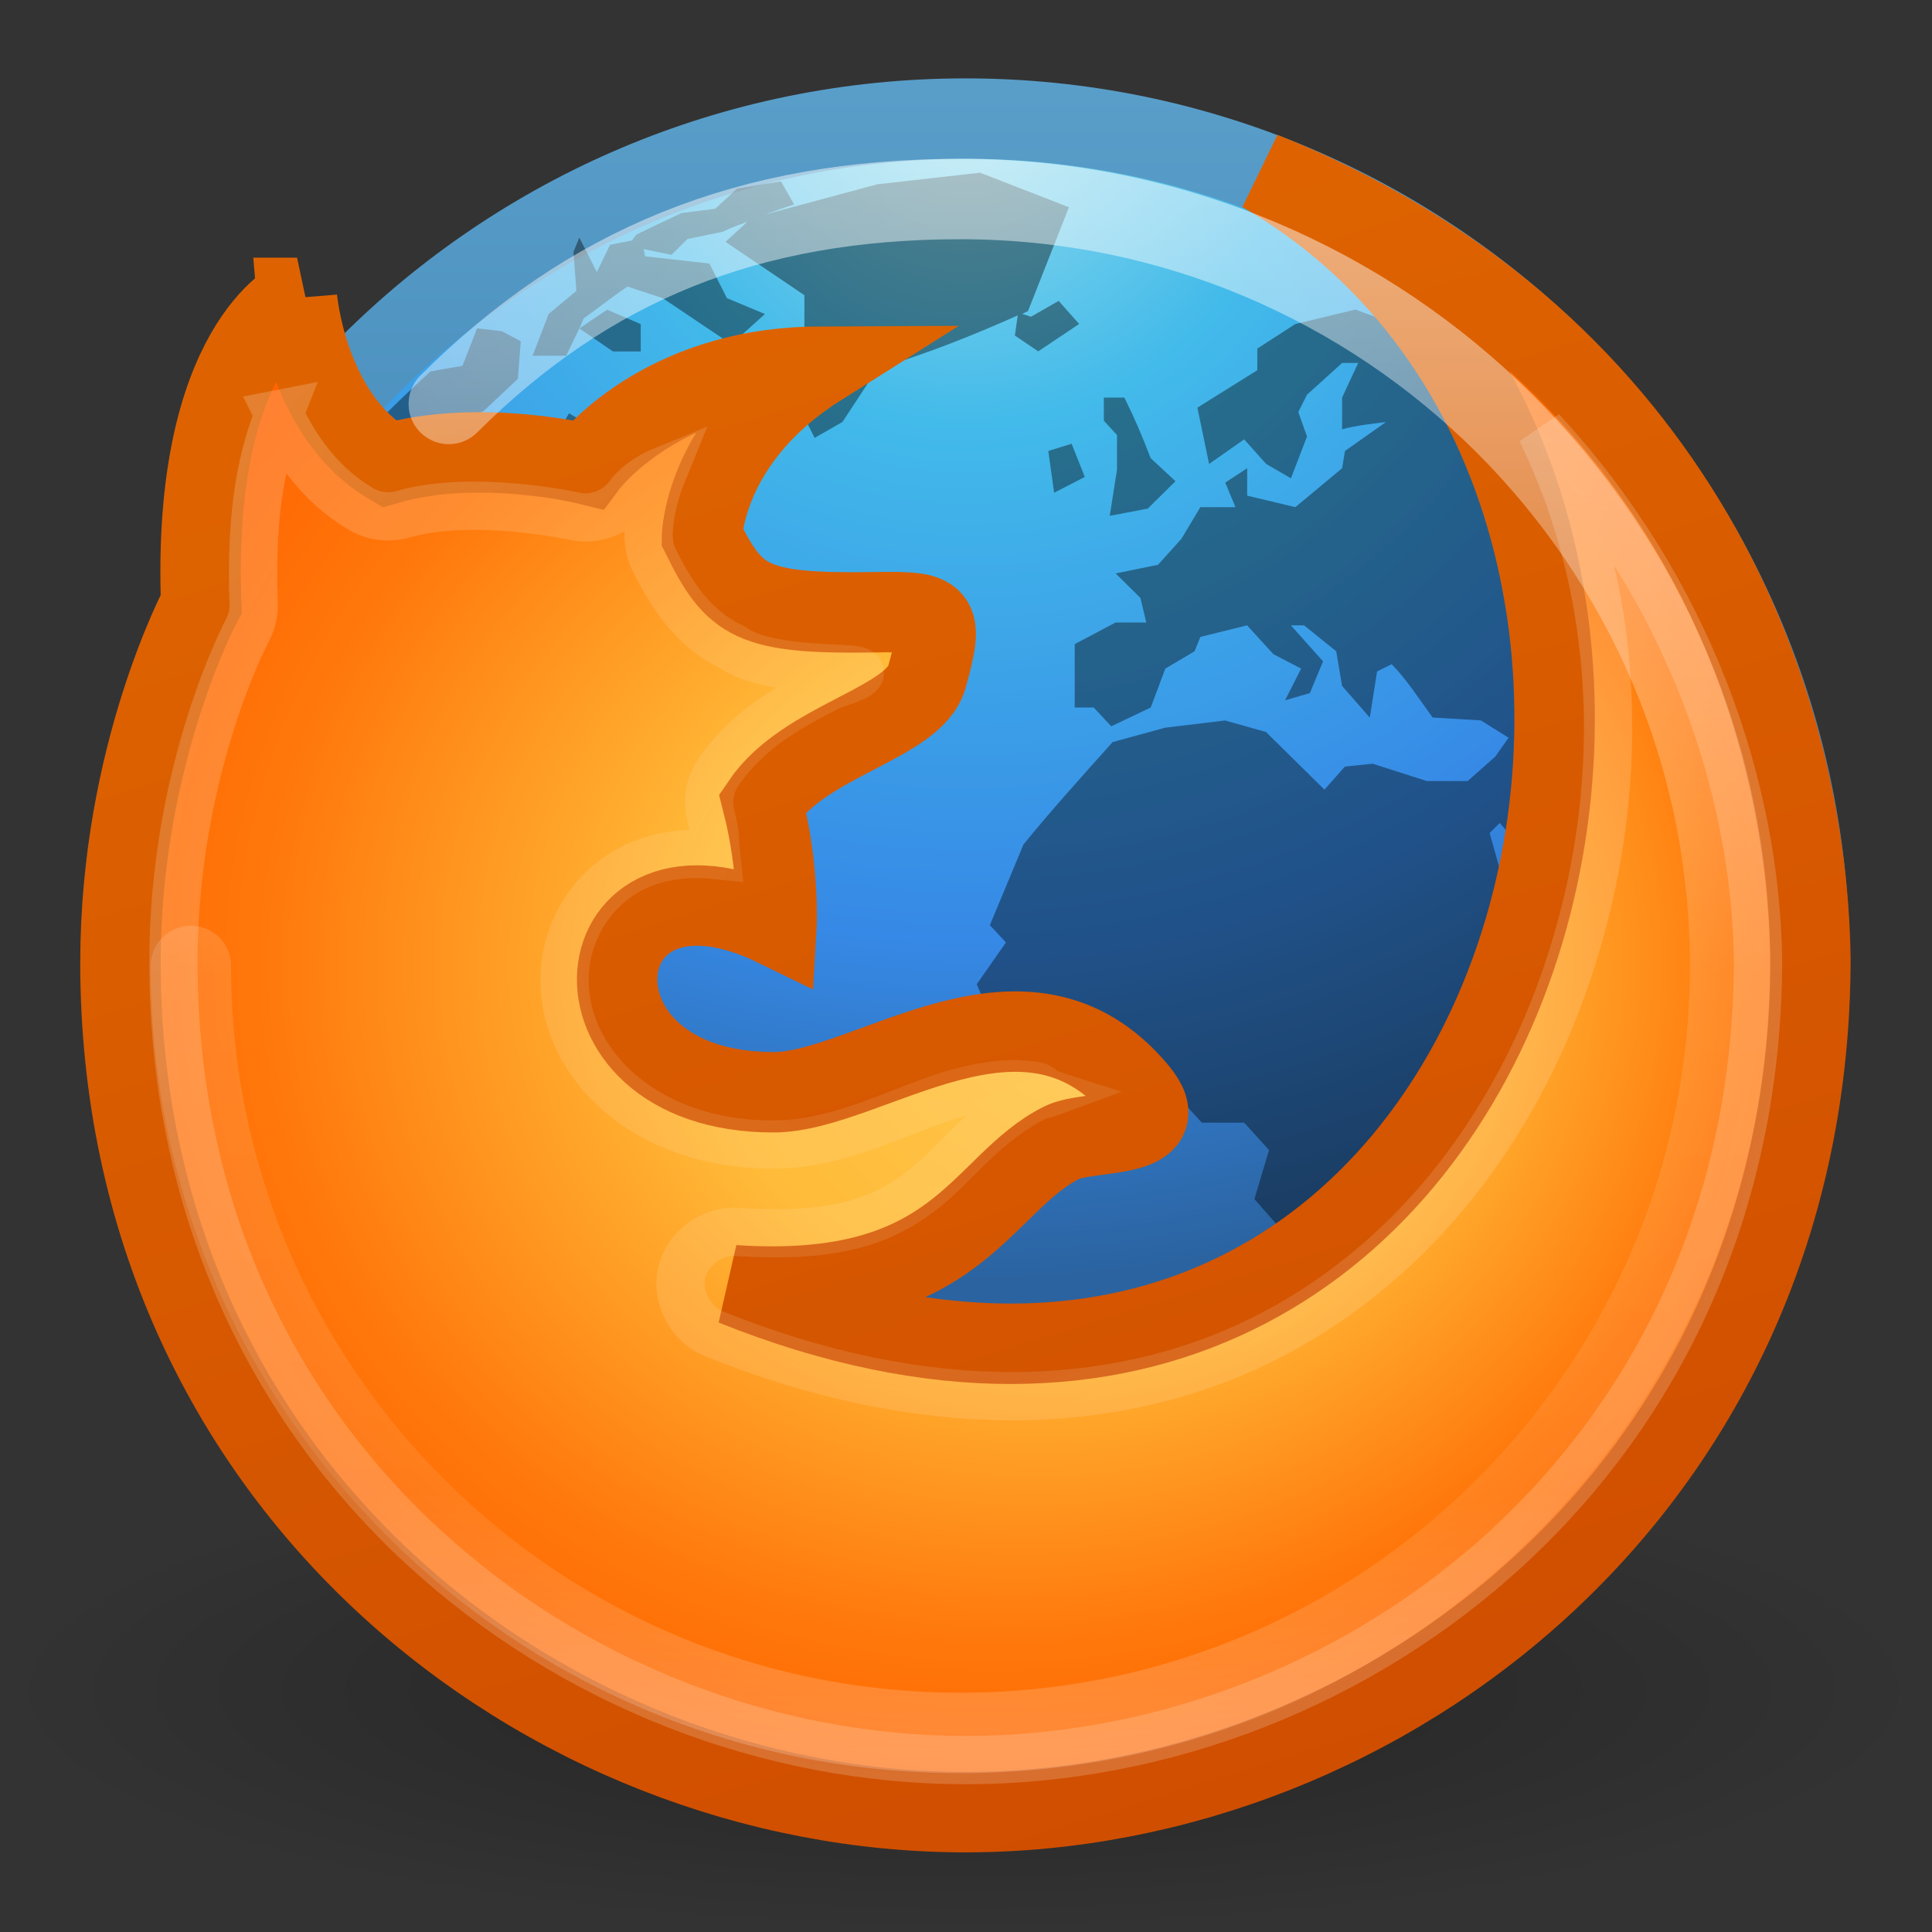 <?xml version="1.0" encoding="UTF-8" standalone="no"?>
<!-- Created with Inkscape (http://www.inkscape.org/) -->
<svg id="svg3946" xmlns:rdf="http://www.w3.org/1999/02/22-rdf-syntax-ns#" xmlns="http://www.w3.org/2000/svg" height="24" width="24" version="1.1" xmlns:cc="http://creativecommons.org/ns#" xmlns:xlink="http://www.w3.org/1999/xlink" xmlns:dc="http://purl.org/dc/elements/1.1/">
 <rect width="100%" height="100%" fill="#333333" stroke="none"/>
 <defs id="defs3948">
  <radialGradient id="radialGradient3944" gradientUnits="userSpaceOnUse" cy="4.625" cx="62.625" gradientTransform="matrix(1.129 0 0 .282 -58.729 27.694)" r="10.625">
   <stop id="stop8840" offset="0"/>
   <stop id="stop8842" stop-opacity="0" offset="1"/>
  </radialGradient>
  <radialGradient id="radialGradient3669" gradientUnits="userSpaceOnUse" cx="6.297" cy="8.45" r="20" gradientTransform="matrix(0 .996 -1.053 -2.7097e-8 24.925 -4.738)">
   <stop id="stop3750-8-9-5" stop-color="#90dbec" offset="0"/>
   <stop id="stop3752-3-2-4" stop-color="#42baea" offset=".262"/>
   <stop id="stop3754-7-2-9" stop-color="#3689e6" offset=".705"/>
   <stop id="stop3756-9-3-3" stop-color="#2b63a0" offset="1"/>
  </radialGradient>
  <linearGradient id="linearGradient3671" y2="3.899" gradientUnits="userSpaceOnUse" y1="44" gradientTransform="matrix(.743 0 0 .743 -1.802 -1.852)" x2="24" x1="24">
   <stop id="stop3760-7-3-3" stop-color="#185f9a" offset="0"/>
   <stop id="stop3762-8-4-3" stop-color="#599ec9" offset="1"/>
  </linearGradient>
  <radialGradient id="radialGradient4537" fy="22.504" gradientUnits="userSpaceOnUse" cy="26.141" cx="21.12" gradientTransform="matrix(0 .746 -.817 0 37.384 .26)" r="20.002">
   <stop id="stop9910" stop-color="#ffca51" offset="0"/>
   <stop id="stop9926" stop-color="#ffbb39" offset=".399"/>
   <stop id="stop9928" stop-color="#ff780b" offset=".776"/>
   <stop id="stop9912" stop-color="#ff6201" offset="1"/>
  </radialGradient>
  <linearGradient id="linearGradient4539" y2="44.332" gradientUnits="userSpaceOnUse" x2="32.438" gradientTransform="matrix(.725 0 0 .727 -1.371 -2.145)" y1="8.54" x1="21.375">
   <stop id="stop9946" stop-color="#de6300" offset="0"/>
   <stop id="stop9944" stop-color="#d04e00" offset="1"/>
  </linearGradient>
  <linearGradient id="linearGradient4533" y2="44.341" gradientUnits="userSpaceOnUse" x2="71.204" gradientTransform="matrix(.714 0 0 .711 -35.261 -2.006)" y1="6.238" x1="71.204">
   <stop id="stop4013-5" stop-color="#fff" offset="0"/>
   <stop id="stop4015-0" stop-color="#fff" stop-opacity=".235" offset=".508"/>
   <stop id="stop4017-5" stop-color="#fff" stop-opacity=".157" offset=".835"/>
   <stop id="stop4019-6" stop-color="#fff" stop-opacity=".392" offset="1"/>
  </linearGradient>
  <radialGradient id="radialGradient4535" gradientUnits="userSpaceOnUse" cy="16.569" cx="16.768" gradientTransform="matrix(.874 0 0 .864 1.089 1.482)" r="19.594">
   <stop id="stop9952" stop-color="#fff" stop-opacity=".157" offset="0"/>
   <stop id="stop9960" stop-color="#fff" stop-opacity=".235" offset=".43"/>
   <stop id="stop9958" stop-color="#fff" stop-opacity=".392" offset=".95"/>
   <stop id="stop9954" stop-color="#fff" offset="1"/>
  </radialGradient>
 </defs>
 <g id="layer1" transform="translate(0,-8)">
  <path id="path8836" opacity=".3" d="m24 29c0 1.657-5.373 3-12 3s-12-1.343-12-3c-2.5e-7 -1.657 5.373-3 12-3s12 1.343 12 3z" fill-rule="evenodd" fill="url(#radialGradient3944)"/>
 </g>
 <g id="g4524" transform="matrix(.724 0 0 .724 .39 .393)">
  <path id="path2555" stroke-linejoin="round" style="color:#000000" d="m16.026 1.492c-7.992 0-14.484 6.492-14.484 14.484 0 7.992 6.492 14.484 14.484 14.484 7.992 0 14.484-6.492 14.484-14.484 0-7.992-6.492-14.484-14.484-14.484z" stroke="url(#linearGradient3671)" stroke-linecap="round" stroke-width="1.38" fill="url(#radialGradient3669)"/>
  <path id="path6534-3" opacity=".4" d="m16.271 2.421-1.755 0.198-1.93 0.519c0.164-0.057 0.331-0.119 0.501-0.173l-0.226-0.396-0.752 0.124-0.376 0.346-0.577 0.074-0.526 0.247-0.251 0.124-0.075 0.099-0.376 0.074-0.226 0.47-0.301-0.594-0.1 0.247 0.05 0.668-0.476 0.396-0.276 0.717h0.577l0.226-0.47 0.075-0.173c0.254-0.177 0.494-0.374 0.752-0.544l0.602 0.198c0.392 0.263 0.786 0.529 1.178 0.792l0.577-0.519-0.652-0.272-0.301-0.594-1.103-0.124-0.025-0.124 0.476 0.099 0.276-0.272 0.602-0.124c0.142-0.068 0.282-0.118 0.426-0.173l-0.376 0.346 1.354 0.915v0.544l-0.526 0.519 0.702 1.385 0.476-0.272 0.602-0.915c0.846-0.258 1.608-0.558 2.407-0.915l-0.05 0.346 0.401 0.272 0.702-0.47-0.351-0.396-0.476 0.272-0.15-0.049c0.035-0.016 0.066-0.034 0.1-0.049l0.702-1.781-1.529-0.594zm-6.869 2.671 0.577 0.396h0.476v-0.47l-0.577-0.247-0.476 0.322zm13.311-0.322-1.027 0.247l-0.652 0.421v0.371l-1.028 0.643 0.201 0.965 0.602-0.421 0.376 0.421 0.426 0.247 0.276-0.717-0.15-0.421 0.15-0.297 0.602-0.544h0.276l-0.276 0.594v0.544c0.248-0.067 0.498-0.093 0.752-0.124l-0.702 0.495-0.05 0.297-0.802 0.668-0.827-0.198v-0.47l-0.376 0.247 0.175 0.421h-0.602l-0.326 0.544-0.401 0.445-0.727 0.148 0.426 0.421 0.1 0.421h-0.526l-0.702 0.371v1.088h0.326l0.301 0.322 0.677-0.322 0.251-0.668 0.501-0.297 0.1-0.247 0.802-0.198 0.451 0.495 0.476 0.247-0.276 0.544 0.426-0.124 0.226-0.544-0.552-0.618h0.226l0.552 0.445 0.1 0.594 0.476 0.544 0.125-0.792 0.251-0.124c0.267 0.273 0.477 0.608 0.702 0.915l0.827 0.049 0.476 0.297-0.226 0.322-0.476 0.421h-0.702l-0.928-0.297-0.476 0.049-0.351 0.396-1.003-0.989-0.702-0.198-1.028 0.124-0.902 0.247c-0.515 0.576-1.042 1.158-1.529 1.756l-0.577 1.385 0.276 0.297-0.501 0.717 0.552 1.262c0.459 0.512 0.921 1.021 1.379 1.534l0.677-0.569 0.276 0.346 0.727-0.47 0.251 0.272h0.727l0.426 0.47-0.251 0.841 0.501 0.569-0.025 0.989 0.376 0.717-0.276 0.618c-0.027 0.444-0.05 0.867-0.05 1.311 0.221 0.601 0.443 1.2 0.652 1.806l0.15 0.965v0.495h0.401l0.577-0.371h0.702l1.053-1.163-0.125-0.396 0.702-0.618-0.526-0.569 0.627-0.495 0.602-0.371 0.276-0.297-0.175-0.668v-1.682l0.476-1.039 0.602-0.643 0.652-1.583v-0.421c-0.324 0.04-0.635 0.077-0.953 0.099l0.652-0.643 0.902-0.594 0.476-0.544v-0.594c-0.108-0.201-0.217-0.417-0.326-0.618l-0.426 0.495-0.326-0.371-0.476-0.371v-0.767l0.552 0.618 0.627-0.074c0.283 0.253 0.554 0.478 0.802 0.767l0.401-0.445c0-0.479-0.547-2.846-1.73-4.848-1.183-2.003-3.259-3.835-3.259-3.835l-0.15 0.272-0.552 0.594-0.702-0.717h0.702l0.326-0.346-1.304-0.247-0.677-0.247zm-15.066 0.322-0.251 0.643s-0.439 0.071-0.552 0.099c-1.438 1.308-4.338 4.144-5.014 9.474 0.027 0.124 0.476 0.841 0.476 0.841l1.103 0.643 1.103 0.297 0.476 0.569 0.727 0.544 0.426-0.074 0.301 0.148v0.099l-0.401 1.113-0.326 0.47 0.1 0.223-0.251 0.891 0.928 1.682 0.953 0.816 0.426 0.594-0.05 1.237 0.301 0.693-0.301 1.336s-0.04-0.011 0 0.124c0.04 0.135 1.676 1.041 1.78 0.965 0.104-0.078 0.201-0.148 0.201-0.148l-0.1-0.297 0.426-0.396 0.15-0.421 0.677-0.223 0.526-1.286-0.15-0.346 0.351-0.544 0.802-0.173 0.401-0.94-0.1-1.163 0.627-0.866 0.1-0.891c-0.86-0.421-1.704-0.853-2.557-1.286l-0.426-0.818-0.777-0.173-0.426-1.113-1.028 0.124-0.902-0.643-0.953 0.816v0.124c-0.285-0.082-0.623-0.094-0.877-0.248l-0.201-0.594v-0.643l-0.652 0.074c0.052-0.41 0.123-0.827 0.175-1.237h-0.376l-0.376 0.47-0.351 0.173-0.526-0.297-0.05-0.643 0.1-0.693 0.777-0.594h0.627l0.125-0.346 0.777 0.173 0.577 0.717 0.1-1.187 1.003-0.816 0.351-0.866 0.752-0.297 0.401-0.594 0.953-0.173 0.476-0.693h-1.429l0.902-0.421h0.627l0.802-0.272 0.15 0.767 0.351-0.544-0.401-0.272 0.1-0.322-0.326-0.297-0.351-0.099 0.101-0.371-0.276-0.519-0.627 0.247 0.1-0.47-0.727-0.42-0.577 0.99 0.05 0.346-0.577 0.247-0.351 0.767-0.175-0.717-0.978-0.396-0.175-0.544 1.329-0.742 0.577-0.544 0.05-0.643-0.326-0.173-0.426-0.05zm10.754 1.187v0.396l0.226 0.247v0.594l-0.125 0.792 0.652-0.124 0.476-0.47-0.426-0.396c-0.138-0.363-0.278-0.691-0.451-1.039h-0.351zm-0.552 0.792-0.401 0.124 0.1 0.717 0.526-0.272-0.226-0.569zm7.345 6.506 0.602 0.693 0.727 1.534 0.451 0.495-0.226 0.519 0.401 0.47c-0.184 0.012-0.362 0.025-0.552 0.025-0.342-0.713-0.614-1.432-0.875-2.177l-0.451-0.495-0.251-0.891 0.175-0.173z"/>
  <path id="path10380-0-8" d="m4.556 4.568s0.165 2.01 1.573 2.848c1.562-0.448 3.414 0.01 3.414 0.01s1.237-1.664 3.967-1.677c-1.973 1.246-2.003 2.912-2.003 2.912 0.557 1.124 0.837 1.335 2.979 1.301 1.104-0.018 1.178 0.036 0.88 1.108-0.222 0.8-2.084 1.08-2.821 2.16 0.295 1.16 0.238 2.129 0.238 2.129-3.383-1.652-3.878 2.839-0.051 2.839 1.638 0 4.324-2.329 6.249-0.019 0.703 0.844-0.835 0.652-1.298 0.882-1.418 0.705-1.762 2.706-5.634 2.448 13.842 5.564 18.679-13.539 9.075-19.097 6.863 2.738 9.328 8.718 9.4 13.487 0 9.025-7.29 14.651-14.498 14.651-7.208 0-14.498-5.625-14.498-14.577 0-3.576 1.385-6.152 1.385-6.152-0.16-4.447 1.645-5.253 1.645-5.253z" stroke="url(#linearGradient4539)" stroke-width="1.38" fill="url(#radialGradient4537)"/>
  <path id="path8655" opacity=".5" stroke-linejoin="round" style="color:#000000" d="m7.162 6.388c2.39-2.381 5.132-3.516 8.779-3.516 7.292 0 13.205 5.891 13.205 13.159 0 7.268-5.912 13.16-13.205 13.16-7.293 0-13.205-5.892-13.205-13.16" stroke="url(#linearGradient4533)" stroke-linecap="round" stroke-width="1.38" fill="none"/>
  <path id="path9948" opacity=".5" d="m4.25 6.562c-0.26 0.657-0.496 1.583-0.438 3.219 0.011 0.161-0.022 0.325-0.094 0.469 0 0-1.281 2.375-1.281 5.719 0 8.46 6.859 13.688 13.594 13.688 6.736 0 13.594-5.213 13.594-13.75-0.045-2.943-1.184-6.317-3.719-9.062 1.483 3.055 1.452 6.546 0.344 9.594-0.934 2.568-2.693 4.816-5.188 6.031s-5.7 1.34-9.344-0.125c-0.405-0.155-0.658-0.63-0.56-1.052 0.098-0.422 0.534-0.737 0.966-0.698 1.78 0.118 2.526-0.243 3.125-0.688 0.599-0.445 1.043-1.165 2.031-1.656 0.067-0.033 0.097-0.009 0.156-0.031-0.063-0.02-0.123-0.112-0.188-0.125-0.356-0.07-0.796-0.032-1.281 0.094-0.971 0.251-2.005 0.906-3.25 0.906-2.266 0-3.681-1.486-3.562-3 0.059-0.757 0.538-1.501 1.312-1.812 0.387-0.156 0.825-0.205 1.281-0.156-0.032-0.296-0-0.32-0.094-0.688-0.06-0.243-0.013-0.51 0.125-0.719 0.551-0.808 1.345-1.195 1.938-1.5 1.526-0.504-0.872-0.057-1.688-0.656-0.671-0.312-1.047-0.901-1.344-1.5-0.062-0.126-0.094-0.266-0.094-0.406 0 0-0.024-0.455 0.25-1.125-0.433 0.177-0.595 0.436-0.595 0.436-0.209 0.283-0.594 0.425-0.938 0.344 0 0-1.721-0.38-2.938-0.031-0.239 0.069-0.506 0.034-0.719-0.094-0.721-0.429-1.111-1.036-1.406-1.625z" stroke="url(#radialGradient4535)" stroke-width=".828" fill="none"/>
 </g>
</svg>
